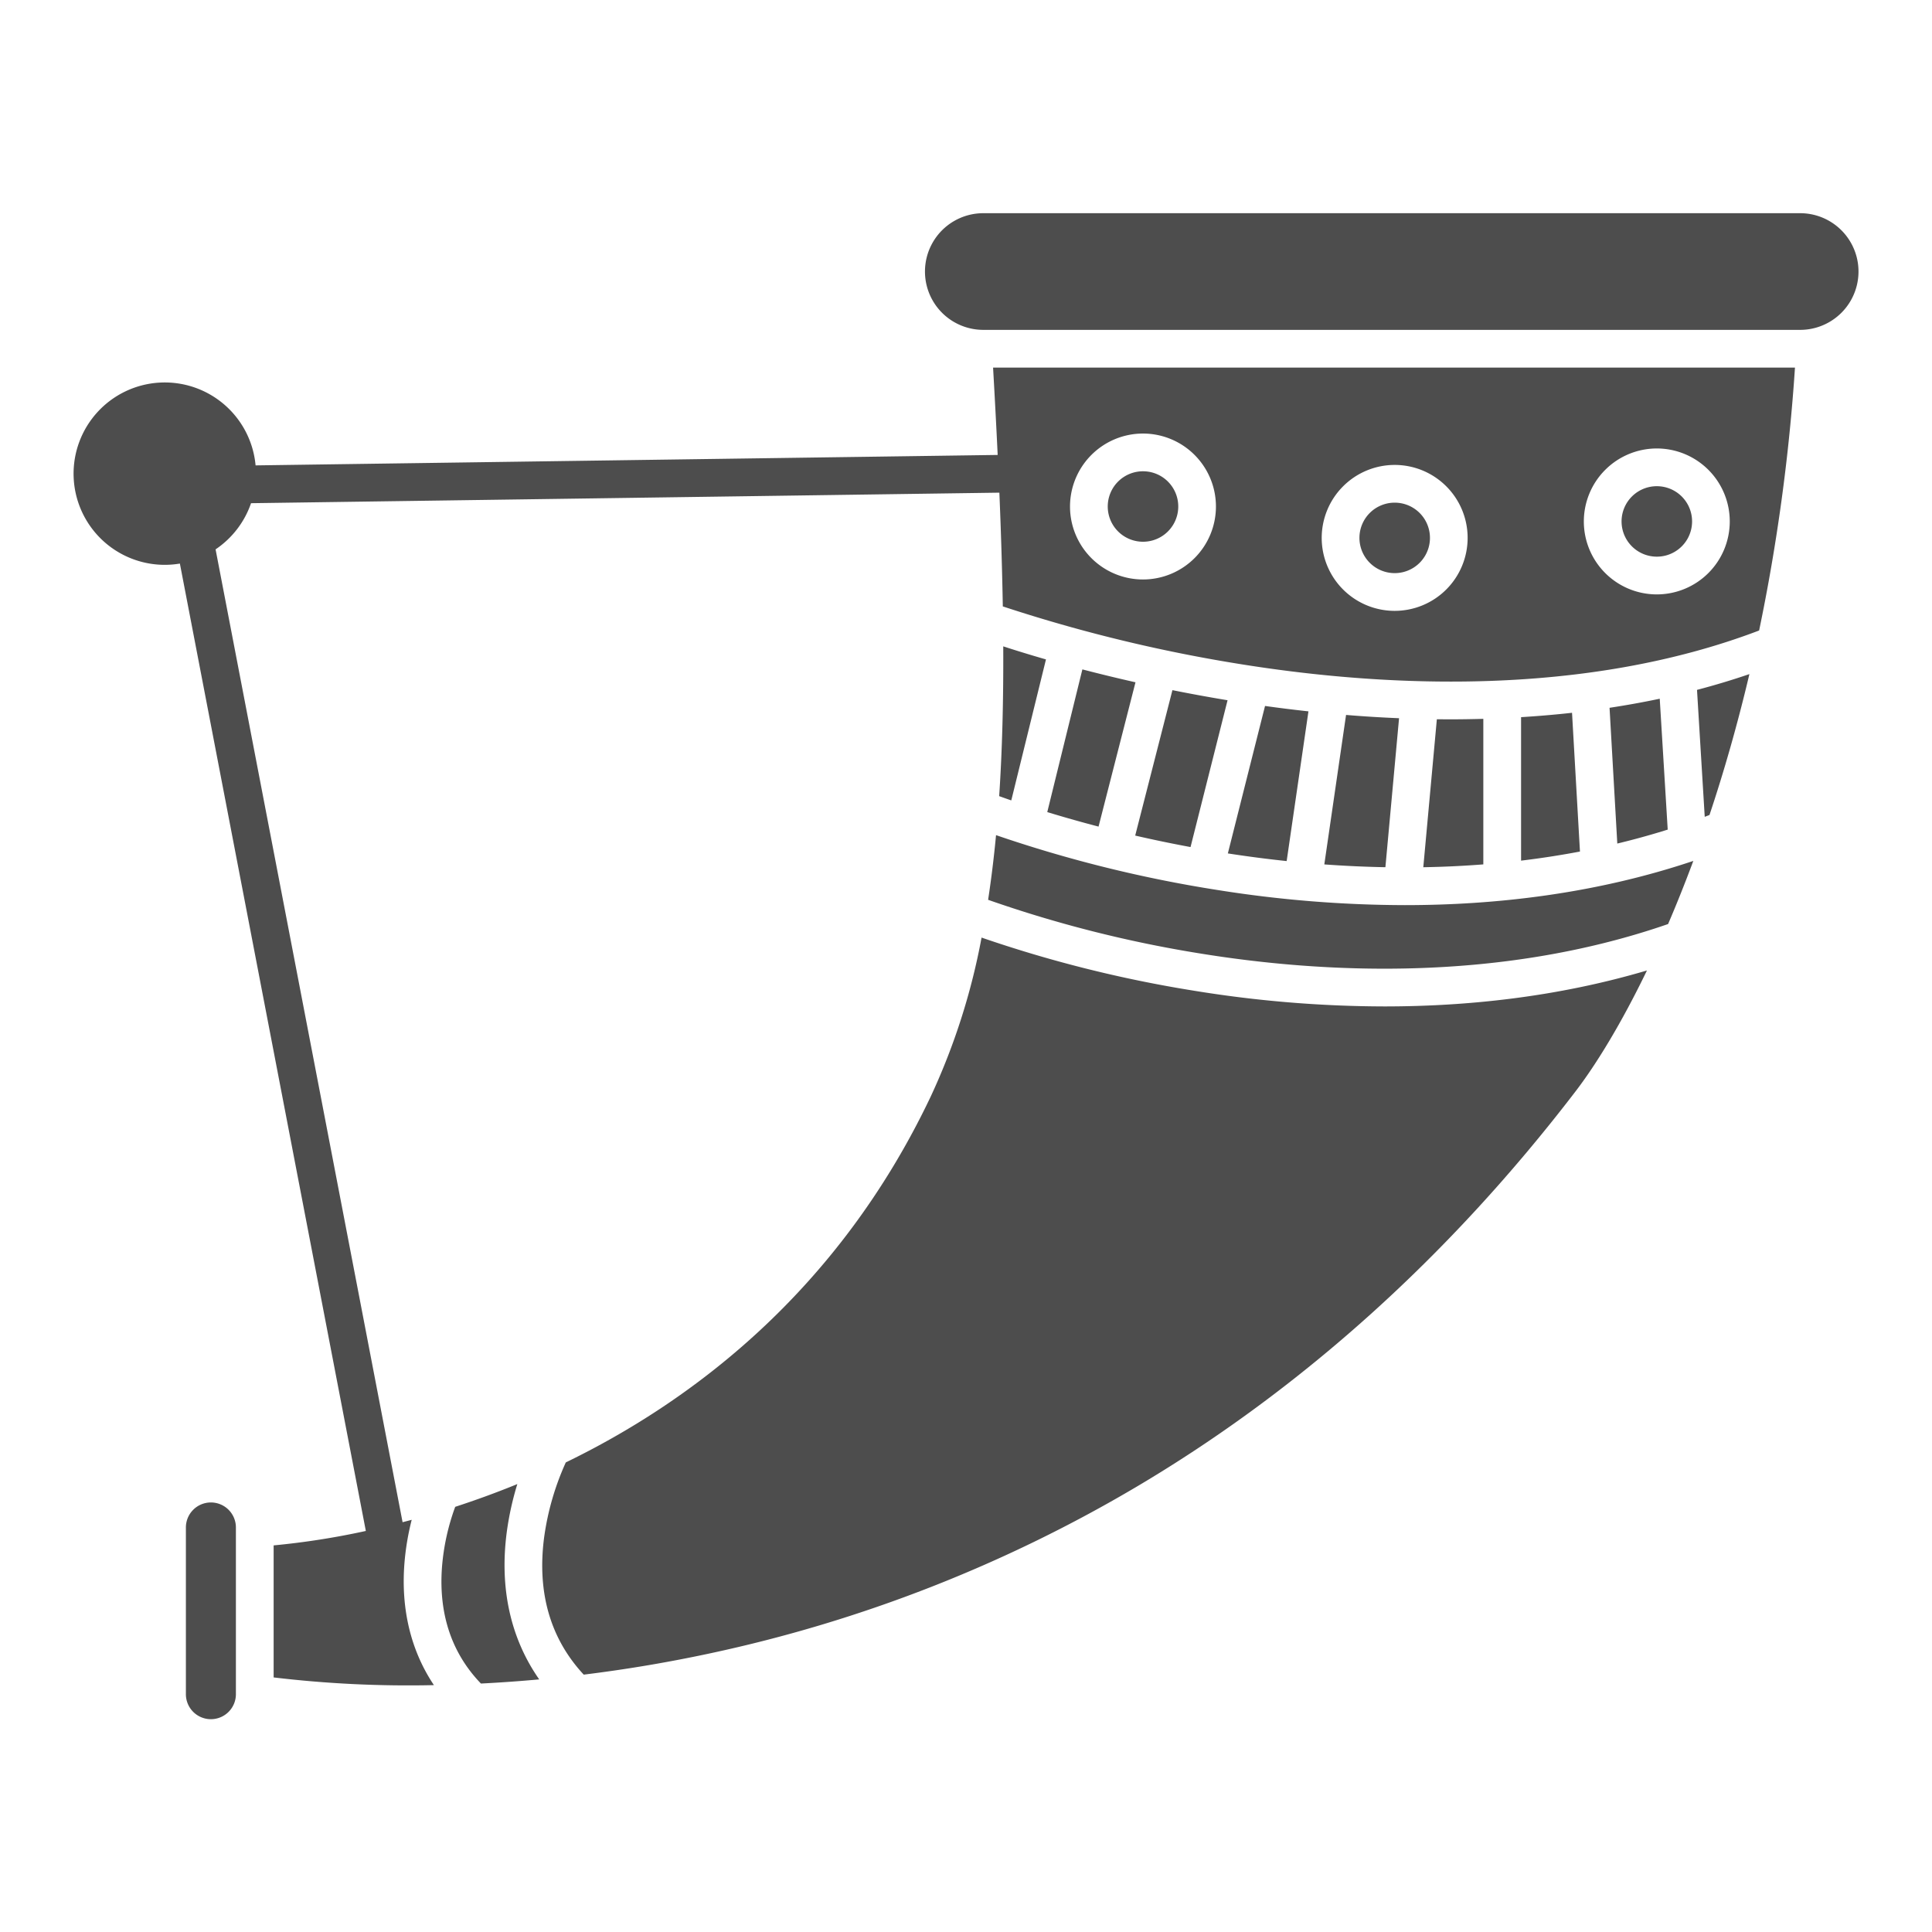 <svg fill="#4D4D4D" xmlns="http://www.w3.org/2000/svg"  viewBox="0 0 512 512" width="128px" height="128px"><path d="M 260.586 56.5 A 15.459 15.459 0 0 0 260.586 87.418 L 477.061 87.418 A 15.459 15.459 0 0 0 477.061 56.5 L 260.586 56.5 z M 263.176 97.418 C 263.635 105.409 264.04 113.105 264.395 120.564 L 67.732 123.332 A 24.166 24.166 0 1 0 43.67 149.688 A 24.2 24.2 0 0 0 47.67 149.352 L 96.951 405.719 A 203.939 203.939 0 0 1 72.516 409.545 L 72.516 444.535 A 302.011 302.011 0 0 0 114.992 446.574 C 108.928 437.512 106.243 426.583 107.17 414.422 A 68.676 68.676 0 0 1 109.107 402.764 C 108.29 402.986 107.489 403.194 106.689 403.402 L 57.131 145.586 A 24.269 24.269 0 0 0 66.529 133.352 L 264.844 130.561 C 265.284 141.129 265.587 151.177 265.756 160.705 A 405.826 405.826 0 0 0 331.809 176.48 C 367.749 181.965 419.958 184.691 466.186 167.09 A 505.869 505.869 0 0 0 475.686 97.418 L 263.176 97.418 z M 302.889 114.895 A 19.336 19.336 0 1 1 283.564 134.229 A 19.35 19.35 0 0 1 302.889 114.895 z M 439.057 118.85 A 19.336 19.336 0 1 1 419.732 138.186 A 19.351 19.351 0 0 1 439.057 118.85 z M 369.59 123.211 A 19.336 19.336 0 1 1 350.266 142.547 A 19.351 19.351 0 0 1 369.59 123.211 z M 303.301 124.902 A 9.336 9.336 0 0 0 293.564 134.229 A 9.341 9.341 0 0 0 302.889 143.566 A 9.336 9.336 0 0 0 303.301 124.902 z M 439.469 128.857 A 9.336 9.336 0 0 0 429.732 138.186 A 9.34 9.34 0 0 0 439.057 147.521 A 9.336 9.336 0 0 0 439.469 128.857 z M 370.004 133.219 A 9.336 9.336 0 0 0 360.266 142.547 A 9.339 9.339 0 0 0 369.59 151.883 A 9.336 9.336 0 0 0 370.004 133.219 z M 265.871 171.291 C 265.935 185.603 265.608 198.775 264.793 210.984 C 265.695 211.311 266.768 211.692 268 212.117 L 277.193 174.754 C 272.61 173.435 268.804 172.247 265.871 171.291 z M 286.842 177.396 L 277.537 215.213 C 281.467 216.413 286.024 217.726 291.127 219.055 L 300.916 180.814 C 295.842 179.672 291.131 178.513 286.842 177.396 z M 463.611 178.643 C 459.019 180.21 454.389 181.604 449.725 182.826 L 451.771 216.465 C 452.192 216.307 452.612 216.142 453.033 215.98 C 456.833 204.601 460.421 192.141 463.611 178.643 z M 310.705 182.898 L 300.84 221.436 C 305.432 222.493 310.34 223.522 315.504 224.48 L 325.316 185.57 C 320.231 184.731 315.35 183.831 310.705 182.898 z M 439.848 185.168 C 435.418 186.108 430.978 186.898 426.547 187.574 L 428.6 223.549 C 433.056 222.482 437.509 221.25 441.961 219.854 L 439.848 185.168 z M 335.248 187.086 L 325.393 226.164 C 330.278 226.921 335.493 227.615 340.98 228.193 L 346.752 188.516 C 342.785 188.084 338.949 187.607 335.248 187.086 z M 416.605 188.895 C 412.074 189.401 407.568 189.779 403.1 190.055 L 403.1 228.078 C 408.262 227.46 413.464 226.657 418.705 225.668 L 416.605 188.895 z M 356.719 189.467 L 350.957 229.078 C 356.173 229.458 361.583 229.718 367.146 229.82 L 370.764 190.336 C 365.968 190.136 361.287 189.846 356.719 189.467 z M 393.096 190.5 C 390.22 190.58 387.358 190.629 384.529 190.629 C 383.275 190.629 382.026 190.622 380.781 190.607 L 377.188 229.826 C 382.397 229.734 387.709 229.493 393.096 229.07 L 393.096 190.5 z M 263.961 221.318 C 263.399 227.258 262.697 232.972 261.859 238.459 A 326 326 0 0 0 317.902 252.658 C 349.63 257.822 396.723 260.587 442.061 244.881 C 444.309 239.657 446.537 234.08 448.748 228.15 C 422.766 236.881 396.299 239.869 372.293 239.869 A 318.911 318.911 0 0 1 322.66 235.861 A 345.288 345.288 0 0 1 263.961 221.318 z M 260.125 248.469 A 175.744 175.744 0 0 1 246.643 290.607 C 221.843 342.816 182.543 371.742 149.943 387.555 A 71.469 71.469 0 0 0 144.195 407.461 C 142.295 422.05 145.836 434.262 154.695 443.795 C 165.28 442.495 176.547 440.658 188.324 438.125 A 376.5 376.5 0 0 0 301.377 393.9 C 345.103 367.983 384.176 332.776 417.516 289.254 C 422.955 282.154 429.602 271.374 436.457 257.184 C 412.648 264.236 388.725 266.713 366.895 266.713 A 317.133 317.133 0 0 1 316.037 262.486 A 335.111 335.111 0 0 1 260.125 248.469 z M 137.1 393.289 C 136.96 393.346 136.818 393.408 136.68 393.465 C 131.152 395.714 125.78 397.649 120.635 399.326 A 59.891 59.891 0 0 0 117.117 415.486 C 116.247 427.824 119.725 438.129 127.451 446.156 C 132.369 445.908 137.527 445.55 142.898 445.057 C 135.271 434.157 132.309 420.786 134.324 405.83 A 79.115 79.115 0 0 1 137.1 393.289 z M 55.777 398.168 A 6.627 6.627 0 0 0 49.264 404.875 L 49.264 448.861 A 6.627 6.627 0 1 0 62.516 448.861 L 62.516 404.875 A 6.627 6.627 0 0 0 55.777 398.168 z"/></svg>